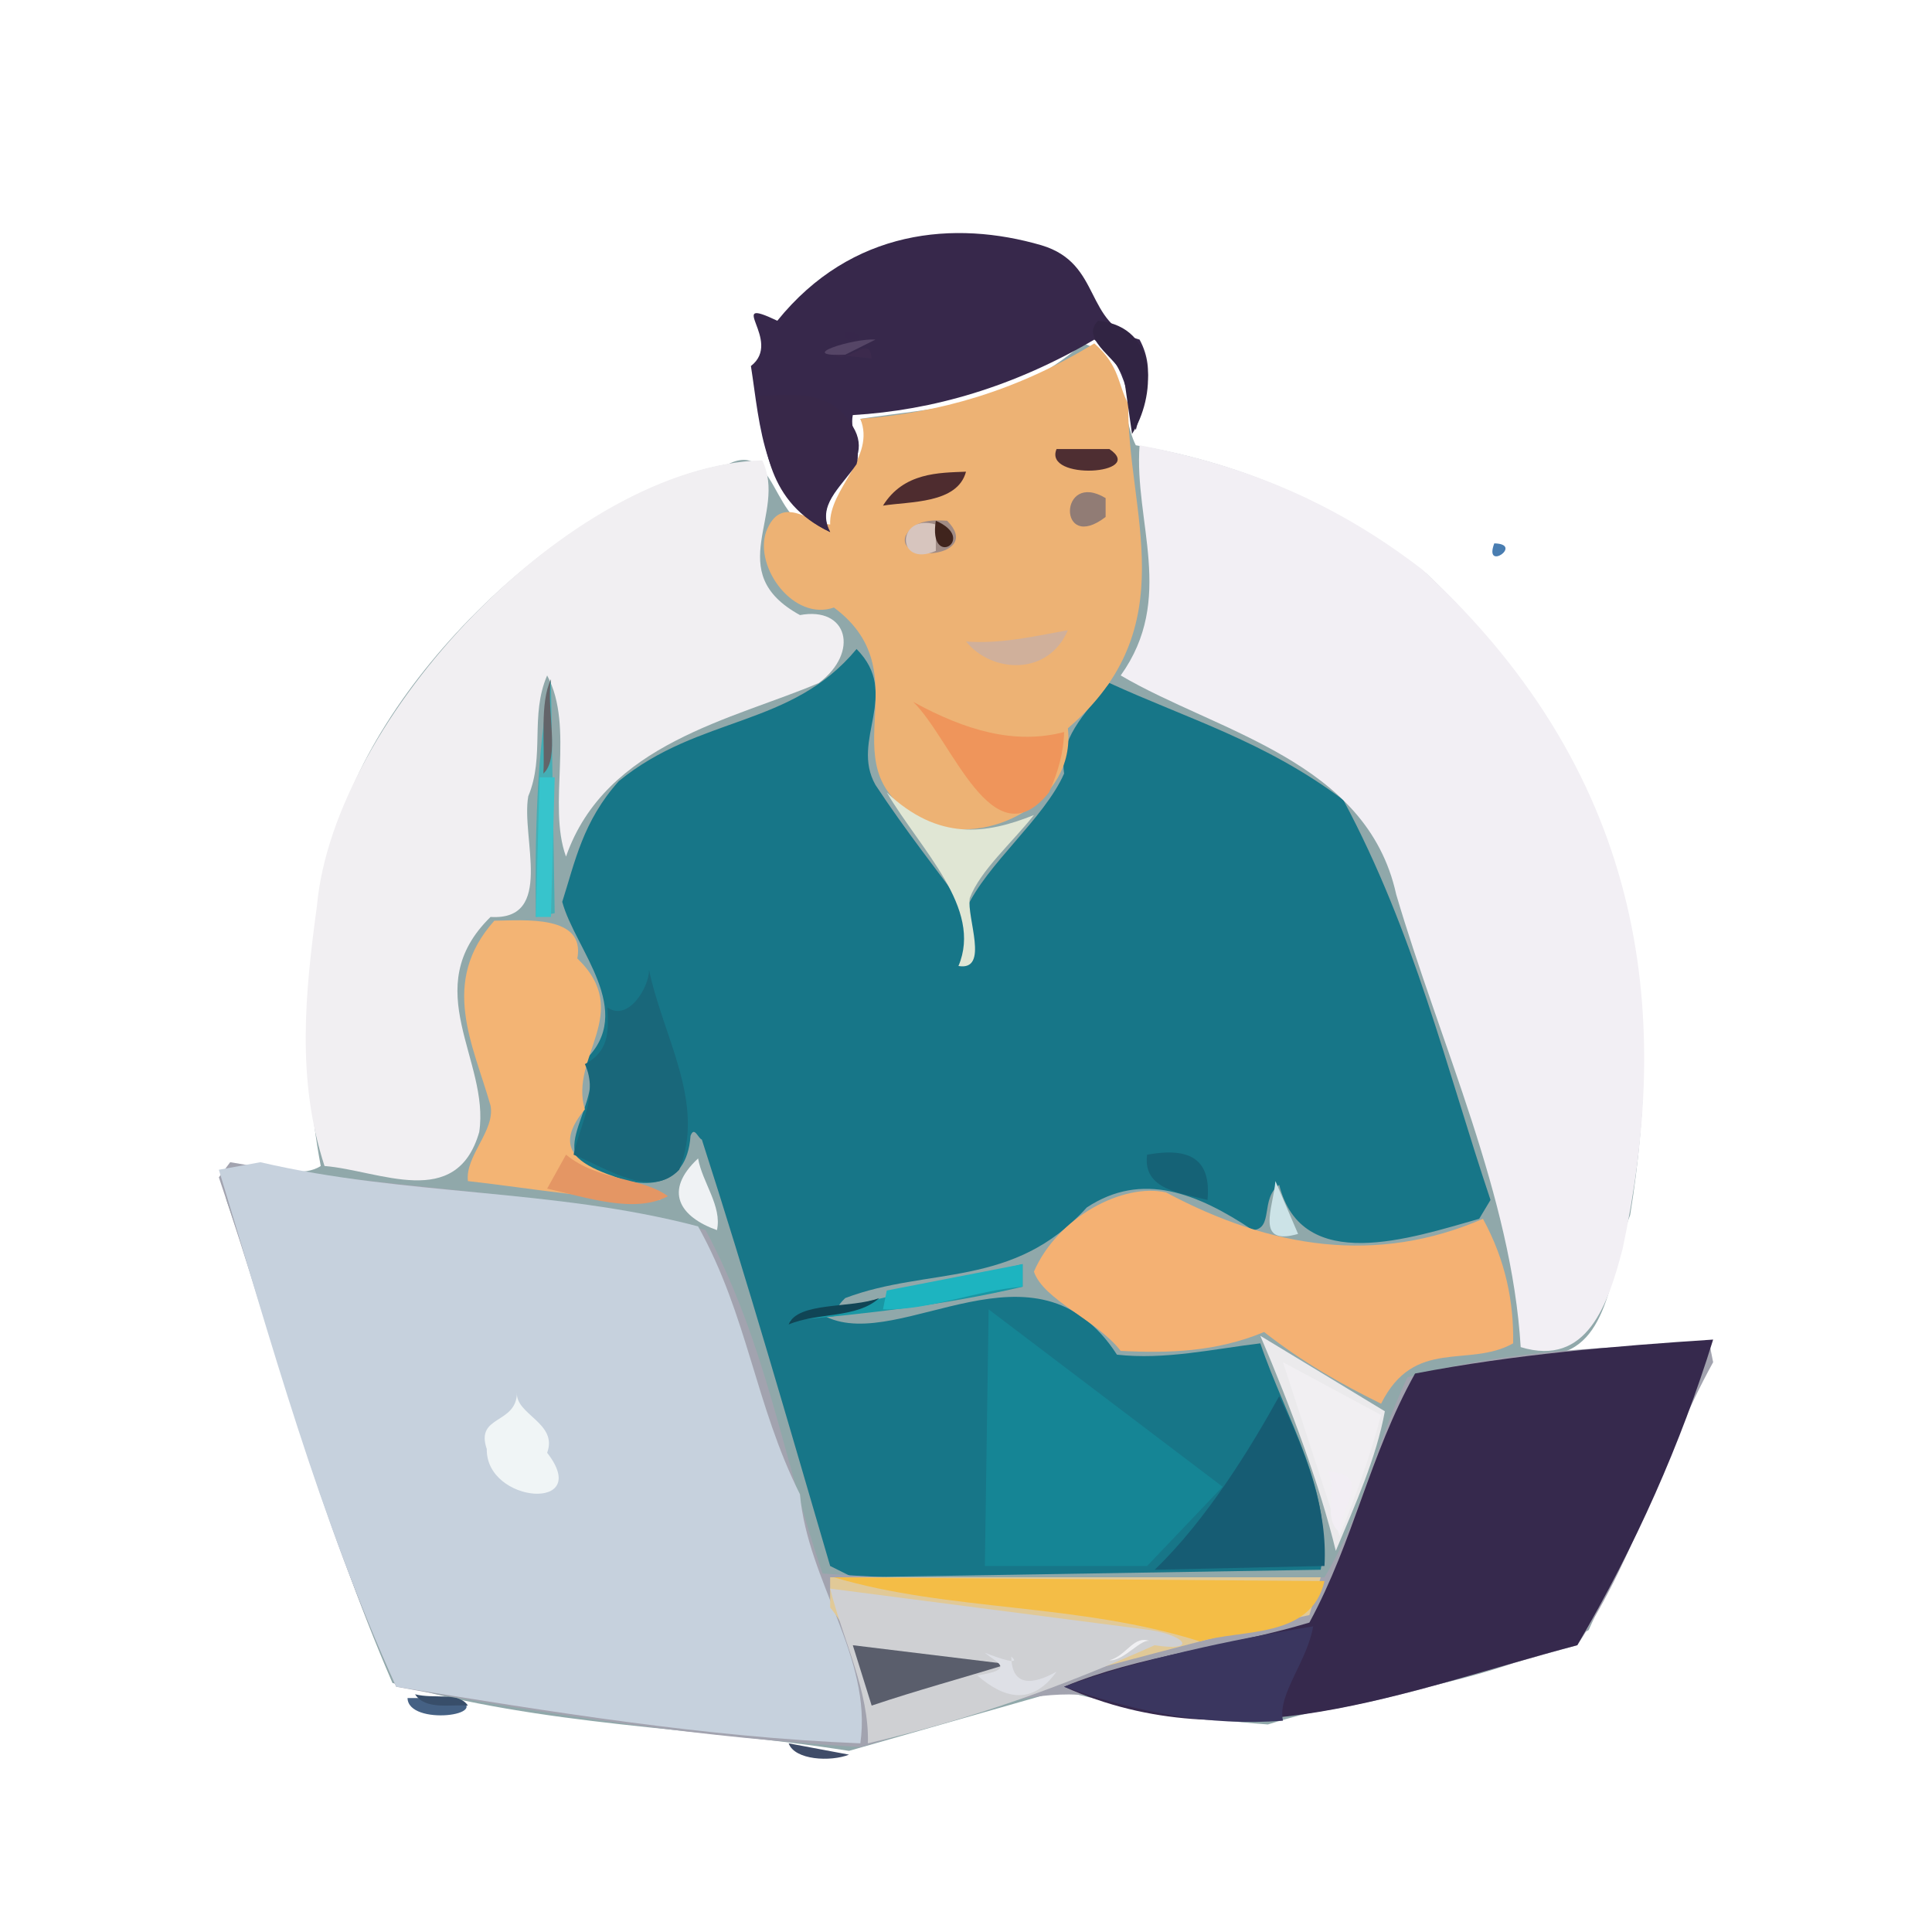 <?xml version="1.0" ?>
<svg xmlns="http://www.w3.org/2000/svg" version="1.1" width="512" height="512">
  <rect width="100%" height="100%" fill="#333333" stroke="none"/>
  <defs/>
  <g>
    <path d="M 0.0 0.0 L 512.0 0.0 L 512.0 512.0 L 0.0 512.0 L 0.0 0.0" stroke-width="0.0" fill="rgb(255, 255, 255)" opacity="1.0" stroke="rgb(0, 0, 0)" stroke-opacity="0.0" stroke-linecap="round" stroke-linejoin="round"/>
    <path d="M 0.0 0.0 L 0.0 511.0 L 511.0 511.0 L 511.0 0.0 L 0.0 0.0" stroke-width="2.0" fill="rgb(255, 255, 255)" opacity="1.0" stroke="rgb(0, 0, 0)" stroke-opacity="0.0" stroke-linecap="round" stroke-linejoin="round"/>
    <path d="M 378.0 152.0 C 352.333 132.118 326.667 122.323 301.0 118.0 C 296.789 109.621 298.69 94.529 287.0 91.0 C 267.333 108.239 247.667 107.906 228.0 111.0 C 233.842 122.048 219.751 129.672 222.0 139.0 C 204.394 146.315 207.35 115.728 193.0 123.0 C 150.34 130.259 97.371 181.701 88.0 225.0 C 80.853 253.0 79.766 281.0 85.0 309.0 C 76.35 314.707 56.684 301.524 60.0 318.0 C 74.716 360.667 85.595 403.333 104.0 446.0 C 144.333 457.585 184.667 457.638 225.0 464.0 L 281.0 448.0 C 299.333 452.532 317.667 455.679 336.0 457.0 C 364.333 448.138 392.667 447.446 421.0 432.0 C 432.17 407.333 444.132 382.667 453.0 358.0 C 439.0 358.56 425.0 360.362 411.0 359.0 C 426.991 357.422 426.859 335.236 432.0 322.0 C 441.04 265.994 435.884 207.342 378.0 152.0" stroke-width="2.0" fill="rgb(144, 168, 170)" opacity="1.0" stroke="rgb(0, 0, 0)" stroke-opacity="0.0" stroke-linecap="round" stroke-linejoin="round"/>
    <path d="M 164.0 207.0 C 154.446 217.667 152.406 228.333 149.0 239.0 C 152.389 251.563 168.71 267.973 155.0 281.0 C 161.913 290.912 141.901 307.208 160.0 311.0 C 170.046 315.117 181.948 315.605 183.0 301.0 C 184.0 298.333 185.0 301.667 186.0 302.0 C 198.156 339.667 208.964 377.333 220.0 415.0 L 226.0 418.0 L 350.0 416.0 C 353.716 396.0 340.767 376.0 334.0 356.0 C 321.333 357.534 308.667 360.428 296.0 359.0 C 274.511 325.764 238.915 358.408 219.0 349.0 C 224.954 348.536 219.143 348.525 224.0 344.0 C 246.081 335.647 268.578 341.566 288.0 320.0 C 302.667 310.308 317.333 316.22 332.0 326.0 C 337.617 325.602 333.912 317.62 339.0 314.0 C 344.999 338.016 374.017 328.067 392.0 323.0 L 395.0 318.0 C 383.153 282.667 374.886 247.333 356.0 212.0 C 335.333 196.459 314.667 190.485 294.0 181.0 C 286.93 189.714 280.704 195.889 282.0 205.0 C 276.721 217.0 261.382 229.0 256.0 241.0 C 248.755 231.251 239.777 219.823 232.0 208.0 C 225.235 196.0 238.857 184.0 227.0 172.0 C 209.723 192.851 185.437 189.506 164.0 207.0" stroke-width="2.0" fill="rgb(23, 118, 136)" opacity="1.0" stroke="rgb(0, 0, 0)" stroke-opacity="0.0" stroke-linecap="round" stroke-linejoin="round"/>
    <path d="M 58.0 312.0 C 73.271 357.0 84.265 402.0 105.0 447.0 C 146.0 454.557 187.0 460.558 228.0 463.0 C 253.667 455.933 279.333 441.418 305.0 454.0 C 342.667 460.717 380.333 446.091 418.0 436.0 C 434.43 411.0 440.219 386.0 454.0 361.0 L 453.0 356.0 C 426.333 356.957 399.667 357.638 373.0 365.0 C 363.749 384.636 360.993 401.457 351.0 418.0 C 306.667 419.08 262.333 420.18 218.0 417.0 C 207.548 386.667 203.196 356.333 187.0 326.0 C 145.0 315.38 103.0 315.235 61.0 308.0 L 58.0 312.0" stroke-width="2.0" fill="rgb(162, 163, 175)" opacity="1.0" stroke="rgb(0, 0, 0)" stroke-opacity="0.0" stroke-linecap="round" stroke-linejoin="round"/>
    <path d="M 58.0 310.0 C 71.899 355.667 84.254 401.333 105.0 447.0 C 146.0 453.65 187.0 460.367 228.0 462.0 C 231.225 439.26 214.035 419.11 212.0 396.0 C 200.132 372.333 198.174 348.667 185.0 325.0 C 146.333 314.858 107.667 317.005 69.0 308.0 L 58.0 310.0" stroke-width="2.0" fill="rgb(198, 209, 221)" opacity="1.0" stroke="rgb(0, 0, 0)" stroke-opacity="0.0" stroke-linecap="round" stroke-linejoin="round"/>
    <path d="M 302.0 118.0 C 300.496 138.333 311.537 158.667 297.0 179.0 C 322.387 193.946 362.206 201.57 370.0 237.0 C 381.8 277.0 400.591 317.0 403.0 357.0 C 420.665 362.373 426.197 345.511 430.0 331.0 C 442.696 271.5 438.003 207.228 377.0 151.0 C 352.333 131.938 327.667 122.83 302.0 118.0" stroke-width="2.0" fill="rgb(242, 239, 244)" opacity="1.0" stroke="rgb(0, 0, 0)" stroke-opacity="0.0" stroke-linecap="round" stroke-linejoin="round"/>
    <path d="M 202.0 122.0 C 150.959 123.419 88.477 190.558 84.0 240.0 C 80.875 263.0 78.511 286.0 86.0 309.0 C 100.626 310.187 120.964 320.931 127.0 300.0 C 129.86 281.0 110.59 262.0 130.0 243.0 C 147.089 244.045 138.027 221.961 140.0 211.0 C 144.446 200.333 140.391 189.667 145.0 179.0 C 152.379 192.671 144.973 213.329 150.0 227.0 C 160.494 196.952 194.475 190.599 217.0 181.0 C 227.844 172.842 224.666 160.649 212.0 163.0 C 191.088 151.535 208.866 136.096 202.0 122.0" stroke-width="2.0" fill="rgb(241, 239, 242)" opacity="1.0" stroke="rgb(0, 0, 0)" stroke-opacity="0.0" stroke-linecap="round" stroke-linejoin="round"/>
    <path d="M 290.0 91.0 C 269.333 103.701 248.667 109.426 228.0 111.0 C 232.181 121.28 219.621 129.548 220.0 139.0 C 214.499 138.555 206.898 130.667 203.0 141.0 C 199.87 150.419 210.355 164.73 221.0 161.0 C 245.666 179.378 216.771 204.475 246.0 218.0 C 261.39 224.485 285.187 212.753 283.0 193.0 C 314.404 166.14 298.605 135.474 299.0 107.0 C 296.207 102.0 296.851 97.0 290.0 91.0" stroke-width="2.0" fill="rgb(237, 178, 116)" opacity="1.0" stroke="rgb(0, 0, 0)" stroke-opacity="0.0" stroke-linecap="round" stroke-linejoin="round"/>
    <path d="M 454.0 355.0 C 427.667 356.726 401.333 358.934 375.0 364.0 C 362.742 386.0 358.924 408.0 347.0 430.0 C 325.666 436.426 301.668 438.749 282.0 447.0 C 327.333 467.35 372.667 447.892 418.0 436.0 C 433.603 409.333 445.402 382.667 454.0 355.0" stroke-width="2.0" fill="rgb(54, 41, 77)" opacity="1.0" stroke="rgb(0, 0, 0)" stroke-opacity="0.0" stroke-linecap="round" stroke-linejoin="round"/>
    <path d="M 274.0 337.0 C 276.575 344.562 290.577 349.753 297.0 358.0 C 309.667 358.651 322.333 358.281 335.0 353.0 C 345.333 361.101 355.667 366.9 366.0 372.0 C 374.834 354.271 389.188 362.645 401.0 356.0 C 401.195 345.0 398.993 334.0 393.0 323.0 C 365.0 335.155 337.0 330.961 309.0 316.0 C 297.665 313.441 280.246 322.52 274.0 337.0" stroke-width="2.0" fill="rgb(244, 177, 115)" opacity="1.0" stroke="rgb(0, 0, 0)" stroke-opacity="0.0" stroke-linecap="round" stroke-linejoin="round"/>
    <path d="M 302.0 90.0 C 287.027 85.874 292.256 69.858 276.0 65.0 C 253.073 58.31 225.693 60.611 206.0 85.0 C 191.655 78.174 207.668 90.308 199.0 97.0 C 201.455 112.56 202.07 132.555 220.0 141.0 C 216.385 133.906 222.515 129.575 227.0 123.0 C 228.327 118.667 225.11 114.333 226.0 110.0 C 247.333 108.735 268.667 102.488 290.0 90.0 C 299.758 97.675 298.802 107.989 301.0 114.0 C 302.858 106.333 306.688 98.667 302.0 90.0" stroke-width="2.0" fill="rgb(55, 40, 75)" opacity="1.0" stroke="rgb(0, 0, 0)" stroke-opacity="0.0" stroke-linecap="round" stroke-linejoin="round"/>
    <path d="M 220.0 426.0 C 228.499 436.333 226.856 446.667 233.0 457.0 C 235.204 456.37 238.517 447.559 239.0 454.0 C 275.0 447.682 311.0 435.818 347.0 428.0 L 350.0 418.0 L 220.0 418.0 L 220.0 426.0" stroke-width="2.0" fill="rgb(225, 201, 151)" opacity="1.0" stroke="rgb(0, 0, 0)" stroke-opacity="0.0" stroke-linecap="round" stroke-linejoin="round"/>
    <path d="M 262.0 347.0 L 261.0 415.0 L 304.0 415.0 L 324.0 394.0 L 262.0 347.0" stroke-width="2.0" fill="rgb(21, 133, 149)" opacity="1.0" stroke="rgb(0, 0, 0)" stroke-opacity="0.0" stroke-linecap="round" stroke-linejoin="round"/>
    <path d="M 131.0 244.0 C 116.428 260.333 125.355 276.667 130.0 293.0 C 131.253 299.667 123.222 306.333 124.0 313.0 C 141.0 314.929 158.0 318.022 175.0 318.0 C 171.88 311.06 140.173 311.701 155.0 294.0 C 150.767 280.049 167.995 268.432 153.0 254.0 C 155.18 242.377 138.952 243.893 131.0 244.0" stroke-width="2.0" fill="rgb(243, 180, 116)" opacity="1.0" stroke="rgb(0, 0, 0)" stroke-opacity="0.0" stroke-linecap="round" stroke-linejoin="round"/>
    <path d="M 220.0 421.0 C 223.419 434.667 230.396 448.333 230.0 462.0 C 258.157 455.398 281.429 446.965 306.0 436.0 C 317.055 437.773 314.695 433.639 305.0 432.0 L 220.0 421.0" stroke-width="2.0" fill="rgb(207, 208, 211)" opacity="1.0" stroke="rgb(0, 0, 0)" stroke-opacity="0.0" stroke-linecap="round" stroke-linejoin="round"/>
    <path d="M 221.0 418.0 C 251.334 427.07 285.999 424.798 318.0 435.0 C 329.085 431.668 347.468 434.399 351.0 419.0 L 221.0 418.0" stroke-width="2.0" fill="rgb(244, 189, 70)" opacity="1.0" stroke="rgb(0, 0, 0)" stroke-opacity="0.0" stroke-linecap="round" stroke-linejoin="round"/>
    <path d="M 172.0 257.0 C 172.11 261.413 166.578 270.888 161.0 267.0 C 161.076 272.164 162.063 278.286 155.0 282.0 C 158.697 290.0 153.704 298.0 152.0 306.0 C 161.069 309.754 172.572 317.761 180.0 310.0 C 187.148 292.333 175.65 274.667 172.0 257.0" stroke-width="2.0" fill="rgb(25, 103, 122)" opacity="1.0" stroke="rgb(0, 0, 0)" stroke-opacity="0.0" stroke-linecap="round" stroke-linejoin="round"/>
    <path d="M 339.0 370.0 C 331.709 383.214 319.873 402.705 306.0 416.0 L 351.0 415.0 C 351.873 400.333 346.387 385.667 339.0 370.0" stroke-width="2.0" fill="rgb(22, 92, 115)" opacity="1.0" stroke="rgb(0, 0, 0)" stroke-opacity="0.0" stroke-linecap="round" stroke-linejoin="round"/>
    <path d="M 348.0 431.0 C 326.332 434.515 302.001 439.714 282.0 447.0 C 301.333 453.872 320.667 457.484 340.0 456.0 C 338.468 449.096 346.466 440.286 348.0 431.0" stroke-width="2.0" fill="rgb(58, 54, 95)" opacity="1.0" stroke="rgb(0, 0, 0)" stroke-opacity="0.0" stroke-linecap="round" stroke-linejoin="round"/>
    <path d="M 334.0 354.0 C 341.988 372.668 349.896 393.998 354.0 411.0 C 359.17 398.667 364.758 386.333 367.0 374.0 L 334.0 354.0" stroke-width="2.0" fill="rgb(235, 234, 236)" opacity="1.0" stroke="rgb(0, 0, 0)" stroke-opacity="0.0" stroke-linecap="round" stroke-linejoin="round"/>
    <path d="M 201.0 105.0 C 202.506 118.143 203.355 133.26 220.0 141.0 C 213.91 130.467 233.091 124.519 226.0 113.0 C 220.204 103.317 210.524 104.349 201.0 105.0" stroke-width="2.0" fill="rgb(56, 40, 73)" opacity="1.0" stroke="rgb(0, 0, 0)" stroke-opacity="0.0" stroke-linecap="round" stroke-linejoin="round"/>
    <path d="M 340.0 361.0 L 355.0 407.0 C 359.358 396.333 363.197 385.667 366.0 375.0 L 340.0 361.0" stroke-width="2.0" fill="rgb(241, 239, 242)" opacity="1.0" stroke="rgb(0, 0, 0)" stroke-opacity="0.0" stroke-linecap="round" stroke-linejoin="round"/>
    <path d="M 242.0 186.0 C 252.315 195.994 263.039 228.631 278.0 210.0 C 280.399 204.667 281.886 199.333 282.0 194.0 C 269.0 197.382 256.0 193.674 242.0 186.0" stroke-width="2.0" fill="rgb(239, 149, 91)" opacity="1.0" stroke="rgb(0, 0, 0)" stroke-opacity="0.0" stroke-linecap="round" stroke-linejoin="round"/>
    <path d="M 235.0 210.0 C 244.064 225.333 260.505 240.667 254.0 256.0 C 262.316 257.402 256.108 243.097 257.0 238.0 C 259.788 230.667 268.209 223.333 274.0 216.0 C 261.333 221.085 248.667 222.926 235.0 210.0" stroke-width="2.0" fill="rgb(224, 230, 212)" opacity="1.0" stroke="rgb(0, 0, 0)" stroke-opacity="0.0" stroke-linecap="round" stroke-linejoin="round"/>
    <path d="M 226.0 436.0 L 231.0 452.0 C 243.0 447.956 255.0 444.725 267.0 441.0 L 226.0 436.0" stroke-width="2.0" fill="rgb(90, 94, 108)" opacity="1.0" stroke="rgb(0, 0, 0)" stroke-opacity="0.0" stroke-linecap="round" stroke-linejoin="round"/>
    <path d="M 137.0 369.0 C 136.944 377.554 125.884 374.927 129.0 384.0 C 128.77 398.518 157.226 400.685 145.0 385.0 C 147.934 377.106 136.519 374.867 137.0 369.0" stroke-width="2.0" fill="rgb(240, 245, 246)" opacity="1.0" stroke="rgb(0, 0, 0)" stroke-opacity="0.0" stroke-linecap="round" stroke-linejoin="round"/>
    <path d="M 271.0 335.0 L 209.0 350.0 C 229.667 348.155 250.333 345.869 271.0 341.0 L 271.0 335.0" stroke-width="2.0" fill="rgb(25, 151, 164)" opacity="1.0" stroke="rgb(0, 0, 0)" stroke-opacity="0.0" stroke-linecap="round" stroke-linejoin="round"/>
    <path d="M 146.0 180.0 C 142.131 199.002 141.767 222.332 142.0 243.0 L 147.0 242.0 L 146.0 180.0" stroke-width="2.0" fill="rgb(68, 174, 181)" opacity="1.0" stroke="rgb(0, 0, 0)" stroke-opacity="0.0" stroke-linecap="round" stroke-linejoin="round"/>
    <path d="M 271.0 335.0 L 235.0 342.0 L 234.0 347.0 C 246.333 347.282 258.667 341.939 271.0 341.0 L 271.0 335.0" stroke-width="2.0" fill="rgb(29, 180, 192)" opacity="1.0" stroke="rgb(0, 0, 0)" stroke-opacity="0.0" stroke-linecap="round" stroke-linejoin="round"/>
    <path d="M 145.0 315.0 C 155.388 317.328 168.26 321.716 177.0 317.0 C 169.992 311.859 158.673 313.089 150.0 306.0 L 145.0 315.0" stroke-width="2.0" fill="rgb(228, 150, 100)" opacity="1.0" stroke="rgb(0, 0, 0)" stroke-opacity="0.0" stroke-linecap="round" stroke-linejoin="round"/>
    <path d="M 291.0 85.0 C 285.681 90.333 297.855 95.667 298.0 101.0 L 300.0 115.0 C 306.087 105.473 307.559 86.713 291.0 85.0" stroke-width="2.0" fill="rgb(49, 36, 67)" opacity="1.0" stroke="rgb(0, 0, 0)" stroke-opacity="0.0" stroke-linecap="round" stroke-linejoin="round"/>
    <path d="M 143.0 206.0 L 142.0 243.0 L 146.0 243.0 L 147.0 206.0 L 143.0 206.0" stroke-width="2.0" fill="rgb(55, 196, 204)" opacity="1.0" stroke="rgb(0, 0, 0)" stroke-opacity="0.0" stroke-linecap="round" stroke-linejoin="round"/>
    <path d="M 283.0 167.0 C 274.0 168.665 265.0 170.703 256.0 170.0 C 262.795 178.39 277.747 179.289 283.0 167.0" stroke-width="2.0" fill="rgb(208, 176, 155)" opacity="1.0" stroke="rgb(0, 0, 0)" stroke-opacity="0.0" stroke-linecap="round" stroke-linejoin="round"/>
    <path d="M 304.0 306.0 C 302.71 315.325 313.142 316.22 320.0 318.0 C 321.038 306.982 315.141 304.005 304.0 306.0" stroke-width="2.0" fill="rgb(21, 98, 118)" opacity="1.0" stroke="rgb(0, 0, 0)" stroke-opacity="0.0" stroke-linecap="round" stroke-linejoin="round"/>
    <path d="M 256.0 125.0 C 248.893 125.293 239.479 125.159 234.0 134.0 C 240.994 132.854 253.734 133.566 256.0 125.0" stroke-width="2.0" fill="rgb(78, 44, 47)" opacity="1.0" stroke="rgb(0, 0, 0)" stroke-opacity="0.0" stroke-linecap="round" stroke-linejoin="round"/>
    <path d="M 185.0 307.0 C 175.721 315.64 180.131 322.466 190.0 326.0 C 191.404 319.667 186.106 313.333 185.0 307.0" stroke-width="2.0" fill="rgb(239, 242, 244)" opacity="1.0" stroke="rgb(0, 0, 0)" stroke-opacity="0.0" stroke-linecap="round" stroke-linejoin="round"/>
    <path d="M 240.0 142.0 C 237.311 149.495 260.632 147.721 251.0 138.0 C 247.961 137.84 242.386 137.403 240.0 142.0" stroke-width="2.0" fill="rgb(160, 139, 133)" opacity="1.0" stroke="rgb(0, 0, 0)" stroke-opacity="0.0" stroke-linecap="round" stroke-linejoin="round"/>
    <path d="M 259.0 444.0 C 265.79 449.919 273.34 452.324 280.0 443.0 C 273.701 446.535 268.111 447.083 268.0 439.0 C 270.833 441.5 264.833 439.5 261.0 438.0 C 263.789 440.423 269.573 442.383 259.0 444.0" stroke-width="2.0" fill="rgb(222, 224, 230)" opacity="1.0" stroke="rgb(0, 0, 0)" stroke-opacity="0.0" stroke-linecap="round" stroke-linejoin="round"/>
    <path d="M 280.0 119.0 C 276.393 127.483 303.99 125.737 294.0 119.0 L 280.0 119.0" stroke-width="2.0" fill="rgb(78, 46, 50)" opacity="1.0" stroke="rgb(0, 0, 0)" stroke-opacity="0.0" stroke-linecap="round" stroke-linejoin="round"/>
    <path d="M 293.0 132.0 C 280.539 124.497 280.245 146.811 293.0 137.0 L 293.0 132.0" stroke-width="2.0" fill="rgb(145, 124, 117)" opacity="1.0" stroke="rgb(0, 0, 0)" stroke-opacity="0.0" stroke-linecap="round" stroke-linejoin="round"/>
    <path d="M 352.0 390.0 C 354.261 395.017 350.492 402.644 355.0 406.0 C 355.322 399.301 363.822 390.582 352.0 390.0" stroke-width="2.0" fill="rgb(242, 238, 244)" opacity="1.0" stroke="rgb(0, 0, 0)" stroke-opacity="0.0" stroke-linecap="round" stroke-linejoin="round"/>
    <path d="M 108.0 450.0 C 108.175 457.514 131.312 454.544 121.0 450.0 L 108.0 450.0" stroke-width="2.0" fill="rgb(69, 97, 132)" opacity="1.0" stroke="rgb(0, 0, 0)" stroke-opacity="0.0" stroke-linecap="round" stroke-linejoin="round"/>
    <path d="M 233.0 344.0 C 225.709 346.808 211.402 344.889 209.0 351.0 C 216.675 347.744 226.989 349.472 233.0 344.0" stroke-width="2.0" fill="rgb(16, 69, 85)" opacity="1.0" stroke="rgb(0, 0, 0)" stroke-opacity="0.0" stroke-linecap="round" stroke-linejoin="round"/>
    <path d="M 338.0 313.0 C 337.409 320.138 332.48 330.328 344.0 327.0 L 338.0 313.0" stroke-width="2.0" fill="rgb(204, 227, 231)" opacity="1.0" stroke="rgb(0, 0, 0)" stroke-opacity="0.0" stroke-linecap="round" stroke-linejoin="round"/>
    <path d="M 248.0 139.0 C 237.543 135.897 237.31 150.658 248.0 146.0 L 248.0 139.0" stroke-width="2.0" fill="rgb(215, 197, 190)" opacity="1.0" stroke="rgb(0, 0, 0)" stroke-opacity="0.0" stroke-linecap="round" stroke-linejoin="round"/>
    <path d="M 146.0 180.0 C 142.999 186.343 144.446 196.993 144.0 205.0 C 148.541 200.874 144.759 188.426 146.0 180.0" stroke-width="2.0" fill="rgb(99, 100, 105)" opacity="1.0" stroke="rgb(0, 0, 0)" stroke-opacity="0.0" stroke-linecap="round" stroke-linejoin="round"/>
    <path d="M 209.0 462.0 C 210.584 466.466 220.151 466.938 225.0 465.0 L 209.0 462.0" stroke-width="2.0" fill="rgb(63, 76, 104)" opacity="1.0" stroke="rgb(0, 0, 0)" stroke-opacity="0.0" stroke-linecap="round" stroke-linejoin="round"/>
    <path d="M 232.0 90.0 C 226.364 89.536 210.242 94.584 224.0 94.0 L 232.0 90.0" stroke-width="2.0" fill="rgb(85, 69, 102)" opacity="1.0" stroke="rgb(0, 0, 0)" stroke-opacity="0.0" stroke-linecap="round" stroke-linejoin="round"/>
    <path d="M 248.0 138.0 C 245.934 150.955 259.316 142.909 248.0 138.0" stroke-width="2.0" fill="rgb(64, 36, 29)" opacity="1.0" stroke="rgb(0, 0, 0)" stroke-opacity="0.0" stroke-linecap="round" stroke-linejoin="round"/>
    <path d="M 110.0 449.0 C 112.696 453.248 119.645 451.639 124.0 452.0 C 121.633 448.33 115.025 450.305 110.0 449.0" stroke-width="2.0" fill="rgb(56, 78, 106)" opacity="1.0" stroke="rgb(0, 0, 0)" stroke-opacity="0.0" stroke-linecap="round" stroke-linejoin="round"/>
    <path d="M 231.0 95.0 C 230.475 88.358 225.111 96.472 221.0 94.0 L 231.0 95.0" stroke-width="2.0" fill="rgb(60, 42, 77)" opacity="1.0" stroke="rgb(0, 0, 0)" stroke-opacity="0.0" stroke-linecap="round" stroke-linejoin="round"/>
    <path d="M 305.0 435.0 C 300.436 433.068 298.772 438.679 294.0 440.0 C 297.911 440.322 302.656 433.695 305.0 435.0" stroke-width="2.0" fill="rgb(240, 240, 243)" opacity="1.0" stroke="rgb(0, 0, 0)" stroke-opacity="0.0" stroke-linecap="round" stroke-linejoin="round"/>
    <path d="M 396.0 144.0 C 393.105 151.642 403.952 144.173 396.0 144.0" stroke-width="2.0" fill="rgb(73, 125, 177)" opacity="1.0" stroke="rgb(0, 0, 0)" stroke-opacity="0.0" stroke-linecap="round" stroke-linejoin="round"/>
    <path d="M 224.0 88.0 C 222.669 92.525 232.901 88.316 224.0 88.0" stroke-width="2.0" fill="rgb(55, 39, 75)" opacity="1.0" stroke="rgb(0, 0, 0)" stroke-opacity="0.0" stroke-linecap="round" stroke-linejoin="round"/>
  </g>
</svg>
